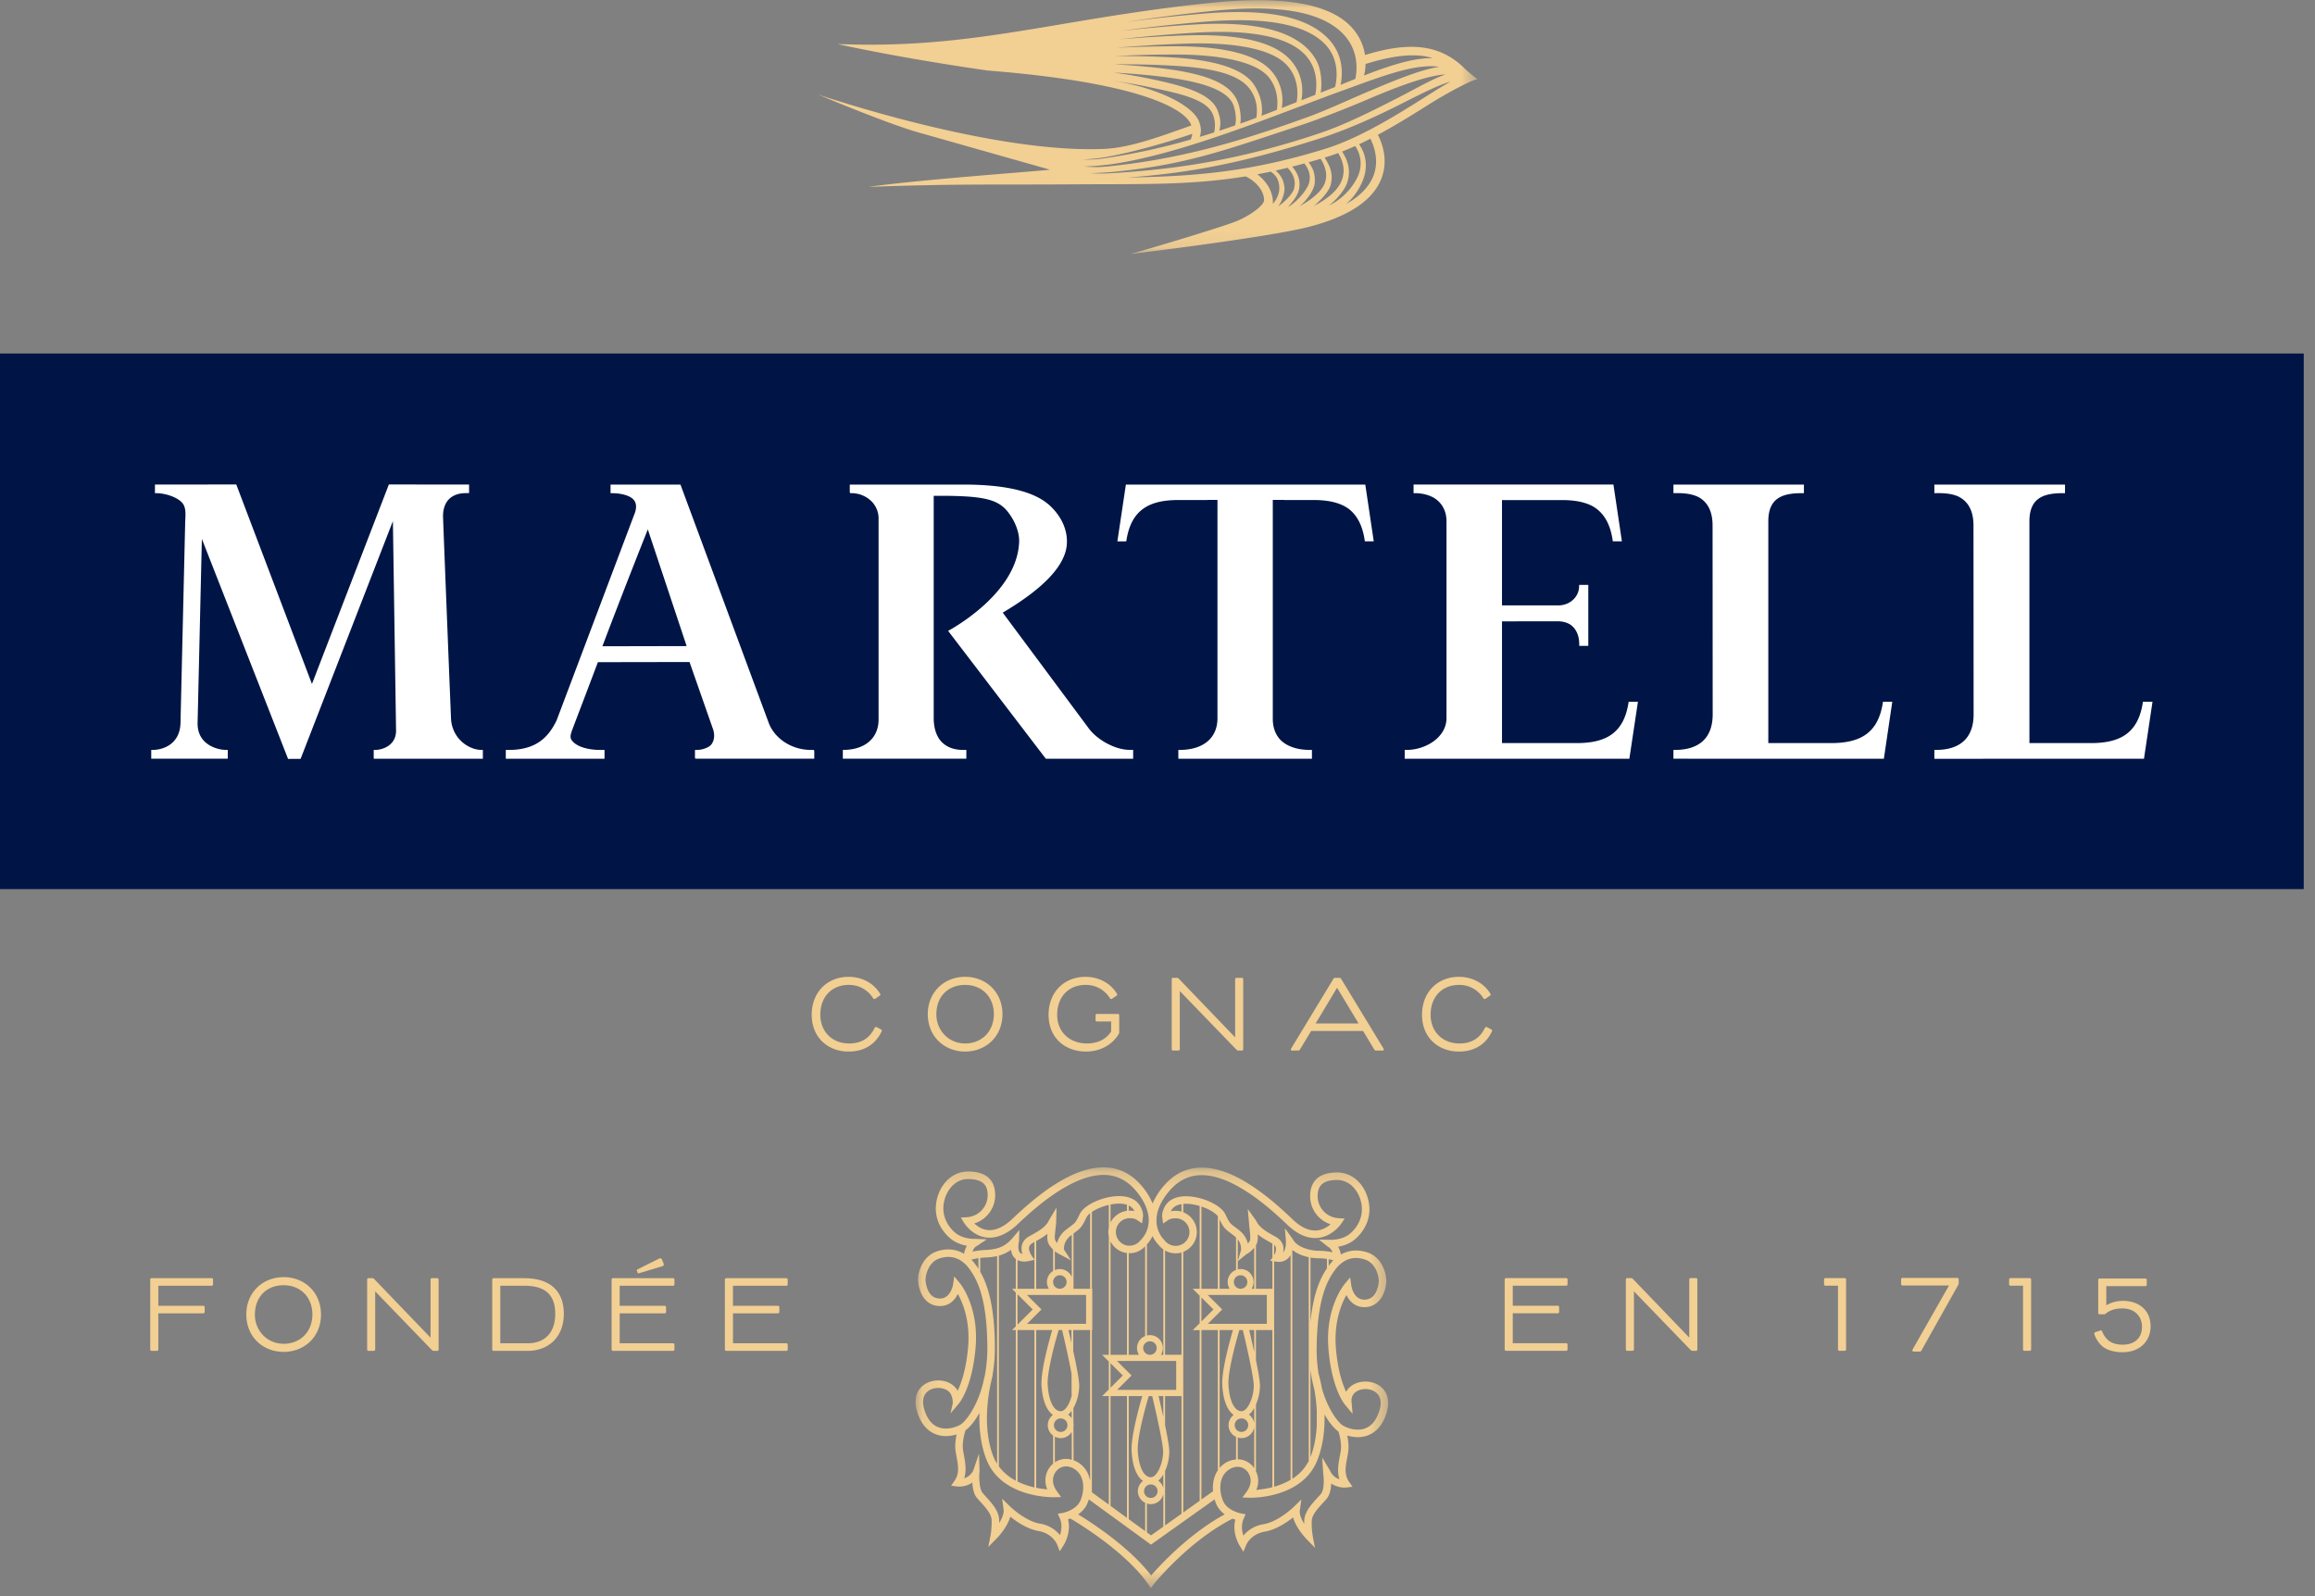 <svg width="145" height="100" xmlns="http://www.w3.org/2000/svg" xmlns:xlink="http://www.w3.org/1999/xlink">
  <rect width="100%" height="100%" fill="#808080" stroke="none"/>
  <defs>
    <path id="a" d="M.077.195h29.604v26.35H.077z"/>
    <path id="c" d="M.165.011h41.38v15.907H.165z"/>
  </defs>
  <g fill="none" fill-rule="evenodd">
    <path fill="#001545" d="M0 55.705h144.295V22.148H0z"/>
    <g fill="#FFF">
      <path d="M28.28 45.3a2.39 2.39 0 01-.028-.229c-.008-.12-.468-11.668-.501-12.646-.031-.929.45-1.487 1.321-1.527a4.93 4.93 0 01.309-.004v-.535l-5.025-.006-4.817 12.5-4.74-12.5-5.094.006v.539h.083c.553 0 1.267.234 1.595.571.298.308.233.773.216 1.254l-.294 12.609c-.058 1.317-1.114 1.652-1.75 1.652h-.082v.55h4.793v-.55h-.103c-.497 0-1.843-.297-1.785-1.745l.266-11.477 5.4 13.785.785-.005 5.78-14.893.198 13.121c.002.334-.104.609-.319.824-.289.287-.715.39-.99.39h-.09v.508h.005v.043h6.832v-.551h-.083c-.696 0-1.67-.554-1.882-1.684M37.731 40.49c1.292-3.424 2.786-7.174 2.845-7.322l2.432 7.31-5.277.012zm13.247 6.494h-.187c-1.094 0-2.085-.581-2.544-1.468-.03-.06-.057-.12-.082-.183L42.621 30.36h-4.379v.539h.078c.528 0 1.186.123 1.42.478.017.025.03.052.043.078.104.246.053.537-.076.831l-4.84 12.838c-.578 1.212-1.429 1.861-3.02 1.861h-.166v.55h6.184v-.55h-.317c-.135 0-1.32-.017-1.742-.614a.476.476 0 01-.047-.085c-.065-.205.034-.425.14-.71.094-.26.73-1.911 1.55-4.09l5.739-.01 1.441 4.119c.151.382.134.747-.054 1.02-.16.233-.613.368-.915.37h-.13v.508h.02v.042h7.452v-.508h-.024v-.042zM70.76 46.98c-.804 0-1.794-.486-2.406-1.15a2.737 2.737 0 01-.207-.26l-5.34-7.186.087-.053c2.447-1.465 3.897-2.922 3.933-4.331.02-.792-.307-1.554-.945-2.204-.008-.009-.018-.016-.026-.024l-.008-.008c-1.026-1.041-3.06-1.405-5.524-1.405h-7.098v.506h.025v.032h.123c.517.013.98.243 1.29.593.228.273.366.614.366.982v12.632c-.013 1.147-.85 1.866-2.188 1.88h-.05v.551h7.735v-.551h-.2c-.561 0-1.01-.164-1.336-.489a1.622 1.622 0 01-.123-.14c-.258-.352-.391-.828-.385-1.399V31.063h.38c2.59 0 3.501.198 4.124.842.04.044.08.09.118.137.471.583.75 1.314.729 1.909-.112 3.049-3.796 5.217-4.448 5.575l6.088 7.969h.002l.032.043 5.467-.003v-.554h-.037l-.178-.001zM85.473 30.36H70.52l-.533 3.557h.556l.006-.028c.287-1.928 1.403-2.562 3.257-2.562h1.83v-.007h.62v13.678c0 1.243-.888 1.986-2.38 1.986h-.07v.548l.039.003h8.328v-.551h-.115c-.813 0-1.445-.222-1.854-.625-.314-.332-.483-.778-.483-1.32v-13.72l.72.001v.007h1.83c.906 0 1.635.153 2.178.534.54.4.888 1.037 1.031 1.995l.007.06h.558l-.53-3.557h-.043zM102.01 43.967l-.004.028c-.288 1.928-1.404 2.561-3.255 2.561h-4.673v-7.628l3.535-.002c.278.005.53.075.742.204.345.24.563.656.561 1.242v.091h.567v-3.818H98.916l-.01.072c.007.649-.537 1.201-1.289 1.213h-3.54v-6.598h3.943c.7.019 1.29.138 1.76.397.656.386 1.072 1.056 1.231 2.127l.004.06h.572l-.53-3.557H88.539v.538h.08c.471.001.894.112 1.23.315.103.067.198.142.282.226.315.319.478.753.47 1.255v12.303c0 1.189-1.293 1.988-2.502 1.988h-.115v.551h14.071l.537-3.568H102.01zM117.936 43.995c-.287 1.928-1.403 2.561-3.256 2.561h-3.922V32.668c0-1.411.804-1.77 2.082-1.77h.148v-.538h-8.173v.535h.08c.303.002.944-.024 1.493.25.483.264.879.777.879 1.774l.007 11.836c0 1.457-.819 2.229-2.37 2.229h-.089v.551H117.996l.527-3.567h-.582l-.005.027zM134.734 43.967h-.513l-.002.028c-.29 1.928-1.404 2.561-3.258 2.561h-3.848l-.001-13.889c0-1.41.802-1.77 2.083-1.77h.147v-.538h-8.183v.536H121.249c.282.002.859-.02 1.38.198.527.247.98.76.98 1.826l.008 11.836c0 1.457-.82 2.229-2.37 2.229h-.088v.557h.004l7.979-.006h5.146l.534-3.568h-.088z"/>
    </g>
    <g transform="translate(57.268 72.943)">
      <mask id="b" fill="#fff">
        <use xlink:href="#a"/>
      </mask>
      <path d="M29.138 15.411c-.243.806-.7 1.216-1.36 1.216a1.924 1.924 0 01-.823-.2v-.002l-.081-.041a.626.626 0 00-.012-.006l-.016-.008c-.302-.19-.932-.992-1.318-2.33-.034-.2-.095-.51-.18-.82l-.004-.014-.012-.047h-.004a9.405 9.405 0 01-.127-1.697c.042-3.012.652-4.19 1.178-4.88.098-.128.197-.234.302-.324l.08-.064c.27-.213.573-.322.898-.322.192 0 .392.037.598.108.651.228.865 1.042.83 1.406-.015.184-.13 1.096-.896 1.096l-.02-.001c-.619-.013-.773-.725-.797-.868l-.058-.402-.016-.12-.078.093-.262.31c-.05.06-1.22 1.481-1.024 4.02.195 2.565 1.03 3.539 1.038 3.548l.37.445.11.133-.015-.172-.052-.58a.661.661 0 01.161-.529c.157-.172.424-.275.715-.275.328 0 .624.133.79.357.175.236.204.571.085.97zm-2.433 2.583a9.626 9.626 0 01-.042.232l-.01.05c-.089.48-.182.975-.023 1.46a.937.937 0 01-.575-.511l-.394-.665-.115-.193.015.224.05.767c.04.27.09 1.02-.146 1.297-.066.077-.14.158-.219.243l-.008.009c-.357.39-.802.877-.815 1.433a5.8 5.8 0 00-.001.19c-.207-.336-.303-.633-.274-.849l.074-.524.021-.156-.112.11-.38.37c-.04.037-.973.92-1.879 1.072a2.048 2.048 0 00-1.262.71c-.092-.288-.147-.68.021-1.062l.093-.213.027-.063-.068-.012-.229-.039c-.147-.031-.88-.212-1.12-.796-.254-.617-.265-1.477.317-1.906.19-.142.395-.216.593-.216a.795.795 0 01.695.409c.26.454.075.877-.125 1.153l-.204.278-.06.083.102.003.347.011h.057c.232 0 1.058-.023 1.935-.33 1.13-.396 1.894-1.089 2.268-2.06.315-.815.46-1.766.434-2.83.321.569.651.922.873 1.073.086.284.213.806.14 1.248zm-11.869 7.77c-1.347-1.75-3.59-3.227-4.575-3.827.273-.189.469-.424.584-.701.032-.074.061-.153.087-.238l3.859 2.81.03.023.033-.022 3.953-2.813c.027.094.058.182.093.264.109.262.29.489.54.674-2.384 1.303-4.244 3.408-4.604 3.83zm-5.546-3.92l-.004.001-.01.003-.22.034-.067.011.027.064.093.214c.165.382.108.774.015 1.062a2.028 2.028 0 00-1.26-.718c-.926-.16-1.862-1.072-1.871-1.081l-.38-.37-.112-.11.021.155.071.524c.028.214-.07.51-.278.846v-.19c-.01-.559-.457-1.051-.816-1.446a9.916 9.916 0 01-.216-.245c-.224-.265-.238-1.075-.195-1.362l-.027-.812-.01-.295-.095.28-.26.765a.937.937 0 01-.574.5c.162-.486.071-.98-.017-1.46a8.31 8.31 0 00-.023-.13l-.025-.153c-.074-.443.061-.975.152-1.265.28-.199.596-.595.871-1.086-.033 1.082.107 2.046.418 2.869.375.988 1.152 1.69 2.31 2.089.872.3 1.68.323 1.906.323h.03l.35-.008.102-.003-.06-.083-.203-.28c-.2-.277-.381-.702-.117-1.153a.808.808 0 01.69-.405c.202 0 .403.073.597.217.578.435.565 1.294.308 1.908-.244.582-.976.76-1.12.79zm-6.404-5.528h-.001l-.068.037a1.9 1.9 0 01-.835.205c-.669 0-1.126-.411-1.364-1.223-.117-.4-.086-.734.09-.969.166-.22.46-.352.788-.352.294 0 .56.104.717.278.121.135.216.472.194.694l-.09.409-.046.213.14-.167.374-.444c.035-.04.85-1.017 1.055-3.541.21-2.548-.953-3.965-1.003-4.025l-.259-.311-.077-.093-.017.12-.06.4c-.007.034-.147.853-.8.864h-.02C.867 8.41.732 7.57.708 7.313c-.031-.365.189-1.178.84-1.403.2-.07.396-.104.582-.104.344 0 .662.118.944.35l.038.03c.114.1.216.21.31.335.523.693 1.126 1.873 1.152 4.886a9.241 9.241 0 01-.17 1.886c-.025.09-.064.25-.108.468-.398 1.522-1.113 2.373-1.396 2.547l-.015.008zm1.13-10.431v.665a4.892 4.892 0 00-.217-.313 2.876 2.876 0 00-.221-.257c.095-.03.24-.066.439-.095zm.88 7.34c.105-.587.156-1.2.15-1.823-.021-2.548-.454-3.862-.918-4.669V5.87a5.39 5.39 0 01.405-.032c.24-.012.455-.04.652-.084v13.014a2.735 2.735 0 01-.245-.487c-.614-1.613-.37-3.497-.169-4.477a8.28 8.28 0 00.09-.395l.031-.122.017-.058-.014-.004zm1.459-5.188v2.12l-.233.231h.233v9.434a3.082 3.082 0 01-1.059-.891V5.724c.287-.079.535-.197.76-.364.027.208.1.377.219.502.024.026.052.047.08.068V7.8h-.237l.237.237zM9.972 7.8V4.337l.04-.03.036-.027c.385-.29.446-.35.747-.971a.772.772 0 01.217-.241V7.8h-1.04zm-.856-.846a.423.423 0 11-.001.846.423.423 0 01.001-.846zm.587-1.108l-.327-.5c-.006-.062-.04-.513.417-.87l.07-.055v2.64a.811.811 0 00-1.06-.432V5.447c.122.1.217.15.245.163l.585.313.185.1-.115-.177zM8.48 5.099c.073.1.145.18.213.248v1.341A.802.802 0 008.428 7.8h-.794V4.81c.266-.148.506-.293.705-.452-.023.273-.013.53.141.742zm-2.015 4.947V8.147l.95.95-.95.95zm1.059.342v9.856a4.847 4.847 0 01-1.06-.366v-9.49h1.06zm-.33-5.203c.027-.106.1-.19.231-.26l.099-.055v1.107l-.04-.057-.155-.226c-.003-.005-.188-.275-.135-.509zm-.322.91c.096 0 .2-.012.311-.035l.268-.057.073-.015V7.8h-1.06V6a.87.87 0 00.408.095zM9.84 10H7.634v-.002h-.11V10H7.06l.904-.903-.909-.908h3.703v1.81h-.92zm-.67 5.924a.423.423 0 11-.001.846.423.423 0 01.001-.846zm.685-.475l.002.47a.82.82 0 00-.223-.236 1.026 1.026 0 00.221-.234zm-.2-5.06h.186l.002.807a75.437 75.437 0 00-.187-.808zm-1.3 3.443c-.053-.896.542-2.958.686-3.444h.215c.098.409.43 1.816.593 2.75l.004 1.378c-.087.333-.23.64-.398.81-.094.097-.19.146-.284.146-.436 0-.756-.645-.815-1.64zm-.025 6.537a6.216 6.216 0 01-.696-.102v-9.879h1.002c-.19.65-.722 2.556-.668 3.467.055.92.312 1.568.713 1.849a.808.808 0 00-.321.642c0 .269.132.505.333.653v1.759a1.383 1.383 0 00-.363 1.611zm1.174-1.91a1.245 1.245 0 00-.7.216v-1.609a.796.796 0 001.055-.297l.005 1.744a1.353 1.353 0 00-.36-.055zm.464-2.24l-.003-.94c.246-.43.372-1.012.363-1.438-.008-.384-.192-1.315-.373-2.143l-.004-1.31h1.06v9.445c-.078-.441-.29-.813-.624-1.064a1.627 1.627 0 00-.412-.224l-.006-2.079c.005-.039.012-.079.012-.12a.824.824 0 00-.013-.127zm2.213-11.7v7.418h-.42l.42.42v1.753l-.416.415h.416v6.799l-1.058-.771V10.388h.024V7.8h-.024V2.987c.266-.18.653-.347 1.058-.441V3.96a1.344 1.344 0 000 .559zm1.249-1.61v-.324c.144.07.27.174.346.337l.005.01a1.774 1.774 0 00-.295-.025c-.019 0-.037.002-.056.003zM2.513 4.25c-.645-.591-.853-1.386-.57-2.183.25-.705.798-1.143 1.427-1.143.493.002.838.118 1.03.346.175.21.195.485.194.672a1.382 1.382 0 01-1.289 1.374l-.302.019-.09.005.047.077.159.258c.129.194.593.808 1.382.91.072.009.145.013.218.013.578 0 1.175-.29 1.777-.863C8.63 1.698 10.433.666 11.853.666c.05 0 .1.002.149.004.724.039 1.352.367 1.867.976 1.152 1.357.913 2.496.305 3.11l-.015.014a.854.854 0 01-.508.314l-.01.002-.01.002a.847.847 0 01-.756-.238.864.864 0 01.61-1.471c.205 0 .35.036.47.117l.24.16.07.048.013-.085.041-.287c.01-.069.04-.273-.115-.608-.218-.47-.686-.723-1.352-.73h-.02c-.988 0-2.18.538-2.46 1.108-.265.543-.271.548-.606.8l-.024.018-.24.182a1.511 1.511 0 00-.554.829 1.39 1.39 0 01-.088-.11c-.092-.126-.06-.39-.021-.725.015-.126.034-.294.047-.478l.017-.697.005-.204-.105.175-.363.606c-.192.42-.596.662-1.239 1.012-.25.136-.407.328-.464.57a.994.994 0 00.036.535.27.27 0 01-.157-.076c-.145-.154-.103-.538-.06-.7l.003-.007v-.006l.015-.551.005-.153-.1.116-.326.384c-.376.43-.781.705-1.642.743-.402.02-.687.067-.873.11.104-.276.259-.343.26-.343l.012-.002.002-.004.493-.33.137-.093-.165-.007-.563-.023h-.011l-.053.001c-.18 0-.805-.03-1.237-.426zm12.814.832c.076.098.17.179.27.25v6.605h-.15a.804.804 0 00.122-.423.812.812 0 00-.81-.81c-.066 0-.13.01-.19.024V5.021c.139-.153.26-.33.352-.522.105.217.244.417.406.582zm.38 6.855V5.404c.125.072.26.125.405.152l.063.012v-.001a1.266 1.266 0 00.56-.041v6.41h-1.028zm0 7.284c.18-.4.271-.878.264-1.243-.007-.305-.125-.959-.264-1.63v-1.822h1.028v7.368l-1.028.732V19.22zm-.948-8.13a.423.423 0 11-.002.847.423.423 0 01.002-.846zm-1.032-5.54c.283-.053.537-.2.73-.411v5.623a.805.805 0 00-.387 1.175h-.64V5.57c.016 0 .032.003.049.003.061 0 .123-.004.184-.013v.001l.064-.01zM12.291 14v-1.533l.767.766-.767.767zm1.028.525v7.629l-1.028-.75v-6.88h1.028zM12.291 3.65V2.523c.18-.036.362-.058.536-.058h.02c.148.002.316.022.472.074v.38c-.452.056-.833.34-1.028.73zm.248 1.53c.213.214.486.346.78.382v6.375h-1.028V4.834c.063.126.145.243.248.346zm.164 8.956l.904-.903-.908-.907 3.703-.001v1.811h-3.699zm2.595.389h.298v1.305a74.307 74.307 0 00-.298-1.305zm-.021 5.295c.033-.027.067-.053.098-.086a1.56 1.56 0 00.221-.3v.852a.81.81 0 00-.32-.466zm-.709 1.433a.794.794 0 00.245.042.81.81 0 00.783-.615v2.024l-.77.548-.258-.188v-1.811zm-.178-.77a.423.423 0 11.846 0 .423.423 0 01-.846 0zm.293-5.958h.216c.13.541.671 2.84.684 3.46.01.53-.207 1.194-.485 1.477-.095.097-.19.146-.285.146-.436 0-.755-.644-.815-1.64-.053-.896.541-2.958.685-3.443zm-1.072 3.466c.055.921.312 1.57.713 1.85a.809.809 0 00-.322.642c0 .32.187.594.456.726v1.774l-1.028-.749v-7.71h.848c-.19.65-.721 2.557-.667 3.467zm3.124-15.493v.47a1.315 1.315 0 00-.369-.053c-.107 0-.204.008-.294.023l.006-.012c.128-.272.394-.386.657-.428zm1.138 5.736V9.96l-.43.43h.43v10.694l-1.028.732V5.488c.497-.194.849-.674.85-1.236 0-.567-.353-1.05-.85-1.245v-.522c.056-.005.11-.008.163-.009h.015c.276 0 .571.054.85.138v5.187h-.433l.433.433zm2.278-1.613a.802.802 0 00-.401 1.18h-.628V3.465c.246.501.319.569.675.839.072.053.155.116.254.196.036.029.069.059.1.088v2.032zm.286.333a.423.423 0 11-.001.846.423.423 0 01.001-.846zm-.176-.89V4.711a.938.938 0 01.202.674l-.157.526-.045.151zm.13-.095l.407-.332c.046-.022.259-.131.491-.412V7.8h-.163a.806.806 0 00-.865-1.214v-.51l.13-.107zM17.984 7.8V2.649c.466.156.87.394 1.028.61V7.8h-1.028zm0 2.048V8.345l.753.752-.753.752zm.727 10.638l-.727.518V10.388h1.028v8.785c-.238.352-.347.806-.3 1.314zM18.382 10l.904-.903-.908-.908h3.703v1.81h-3.699zm2.595.388h.312v1.37a72.543 72.543 0 00-.312-1.37zm-.021 5.295c.033-.026.066-.053.098-.085.089-.091.166-.203.235-.325v.946a.812.812 0 00-.333-.536zm-.695 2.803v-1.365a.81.81 0 00.23.037.81.81 0 00.798-.684v2.566a1.27 1.27 0 00-.784-.529 1.303 1.303 0 00-.244-.025zm-.192-2.14a.423.423 0 11.846.001.423.423 0 01-.846 0zm.293-5.958h.216c.13.542.67 2.841.683 3.46.011.531-.206 1.194-.484 1.478-.095.097-.191.146-.285.146-.436 0-.756-.645-.815-1.64-.053-.896.54-2.958.685-3.444zm-1.072 3.467c.054.91.305 1.551.697 1.838v.023a.807.807 0 00.164 1.364v1.414a1.492 1.492 0 00-1.029.536v-8.642h.835c-.19.65-.722 2.556-.667 3.467zm2.11 5.378v-4.18c.17-.393.257-.857.25-1.212-.007-.296-.118-.916-.25-1.564v-1.889h1.028v9.843c-.387.1-.744.149-1.009.17a1.383 1.383 0 00-.02-1.168zm.975-13.174l.053.008V7.8h-1.029V5.075c.118-.198.127-.434.11-.683.246.201.559.38.908.571l.011.007v.88l-.089.124-.051.072.087.013zm.163-.37v-.638a.344.344 0 01.108.175c.041.177-.059.379-.108.464zm.13.414c.056.008.11.012.162.012a.811.811 0 00.737-.43V19.77c-.335.197-.69.336-1.029.432V6.084l.13.02zm2.037-.28v12.765a2.848 2.848 0 01-1.028 1.116V5.414l.011-.035c.271.21.628.363 1.017.445zm.354 8.29c.06.346.124.814.15 1.344v.888c-.032.654-.141 1.345-.389 1.99l-.005.01v-5.448c.055.418.135.824.244 1.215zm-.244-4.242V5.845c.163.028.331.045.5.046.213.003.386.019.529.04v.589c-.419.616-.85 1.561-1.029 3.351zm1.429-3.847a2.78 2.78 0 00-.24.271l-.05.069v-.415c.128.024.224.052.29.075zM15.99 1.652c.519-.605 1.148-.93 1.873-.967.045-.002.091-.003.137-.003 1.417 0 3.217 1.041 5.351 3.096.58.56 1.17.845 1.754.845.06 0 .12-.003.178-.009.838-.086 1.345-.737 1.439-.866l.181-.266.053-.078-.094-.006-.317-.022a1.384 1.384 0 01-1.283-1.38c.003-.472.144-1.012 1.218-1.012.64.002 1.186.443 1.434 1.15.279.797.067 1.59-.582 2.18-.43.389-1.049.419-1.229.419a1.01 1.01 0 01-.066-.002l-.537-.008-.16-.002.126.098.457.36.007.005.007.003c.002 0 .152.064.258.33a3.805 3.805 0 00-.876-.096c-.706-.01-1.407-.318-1.596-.702l-.398-.554-.112-.156.014.192.05.636c.007.126-.01.512-.178.7a.931.931 0 00.006-.416c-.057-.241-.213-.433-.463-.571-.64-.353-1.042-.597-1.229-1.012l-.002-.005-.003-.004-.407-.564-.115-.16.018.197.059.65c.01.145.024.296.045.475l.001.017c.037.34.063.587-.026.708a1.592 1.592 0 01-.09.11 1.512 1.512 0 00-.55-.831c-.104-.082-.19-.147-.263-.202-.333-.254-.339-.258-.602-.804-.275-.574-1.468-1.118-2.454-1.12h-.018c-.667.003-1.136.253-1.355.723-.108.229-.148.434-.12.61l.039.289.011.086.072-.049.243-.163c.12-.08.263-.115.464-.115a.863.863 0 11-.16 1.709l-.014-.003a.872.872 0 01-.501-.313l-.013-.016c-.608-.62-.841-1.76.318-3.111zm12.272 11.962h-.01c-.422 0-.805.156-1.052.427-.061.067-.112.14-.154.216-.245-.525-.537-1.414-.643-2.781-.121-1.59.34-2.713.663-3.287.153.317.474.751 1.091.762l.026.002c.913 0 1.31-.82 1.374-1.523.053-.584-.274-1.59-1.146-1.895a2.236 2.236 0 00-.74-.132c-.337 0-.656.085-.95.251a1.607 1.607 0 00-.175-.488c.322-.054.748-.186 1.1-.504.796-.719 1.055-1.697.712-2.683-.315-.903-1.031-1.464-1.869-1.466-1.4 0-1.695.806-1.697 1.482a1.85 1.85 0 001.278 1.764c-.192.168-.478.35-.837.385a1.3 1.3 0 01-.13.007c-.455 0-.934-.24-1.424-.712C21.425 1.267 19.568.21 18.003.21c-.055 0-.109.001-.163.004-.858.041-1.6.421-2.208 1.13a4.24 4.24 0 00-.705 1.111 4.195 4.195 0 00-.698-1.114C13.624.629 12.884.245 12.028.2a3.353 3.353 0 00-.182-.005c-1.562 0-3.418 1.046-5.674 3.197-.512.488-1 .735-1.455.735-.052 0-.104-.003-.154-.01-.365-.046-.643-.255-.804-.41a1.852 1.852 0 001.306-1.765c.001-.678-.29-1.487-1.691-1.49-.84 0-1.556.558-1.874 1.457-.351.983-.097 1.962.696 2.687.352.32.777.454 1.098.509a1.6 1.6 0 00-.18.504 1.904 1.904 0 00-.988-.273c-.238 0-.484.043-.73.128C.522 5.764.19 6.768.24 7.352c.062.705.456 1.529 1.363 1.53h.027c.62-.01.943-.442 1.096-.757.32.575.776 1.7.646 3.292-.113 1.365-.41 2.252-.657 2.776a1.052 1.052 0 00-.153-.216c-.247-.274-.634-.432-1.06-.434-.482 0-.916.201-1.171.539-.187.251-.367.695-.164 1.387.398 1.355 1.304 1.56 1.808 1.561.224 0 .454-.036.677-.105-.067.3-.122.704-.061 1.08.008.053.017.106.027.158l.024.135c.106.576.197 1.072-.115 1.52l-.171.249-.051.073.089.011.3.037c.039.004.081.007.126.007.14 0 .485-.026.818-.254.012.32.074.712.285.962.069.08.146.167.228.256.321.355.686.758.693 1.138.008.455-.037.782-.058.902v.004l-.001.012-.116.586-.034.177.126-.129.423-.434c.007-.006.639-.651.83-1.336.446.358 1.096.784 1.77.9.805.14 1.106.72 1.158.835l.13.333.04.099.056-.09.192-.302c.02-.032.485-.772.269-1.612.047-.015.094-.032.142-.05.828.492 3.51 2.174 4.864 4.093l.141.2.043.06.044-.059.15-.194c.02-.026 2.172-2.688 4.92-4.087.06.024.12.047.175.064-.201.772.18 1.475.26 1.61l.191.308.057.09.039-.098.135-.333c.03-.07.327-.688 1.16-.828.709-.121 1.394-.59 1.776-.892.164.598.662 1.167.816 1.333l.43.443.124.13-.033-.178-.114-.597a4.82 4.82 0 01-.055-.907c.008-.376.369-.772.687-1.121l.012-.013.046-.05c.065-.071.128-.14.184-.206.174-.204.271-.527.29-.96a1.488 1.488 0 00.945.252l.299-.036.088-.01-.05-.074-.17-.248c-.31-.453-.217-.948-.107-1.522l.021-.122a7.5 7.5 0 00.03-.17c.063-.372.01-.775-.054-1.075.223.068.443.103.657.103.508 0 1.411-.202 1.816-1.55.208-.691.03-1.136-.157-1.388-.253-.342-.69-.546-1.168-.546z" fill="#F2CF93" mask="url(#b)"/>
    </g>
    <path d="M55.186 64.496l-.272-.142a.091.091 0 00-.132.043c-.308.65-.844.978-1.594.978-1.064 0-1.807-.74-1.807-1.802 0-1.116.716-1.867 1.782-1.867.641 0 1.185.3 1.53.844a.088.088 0 00.074.041c.016 0 .031-.004.045-.012l.284-.194a.092.092 0 00.044-.056.088.088 0 00-.015-.069c-.399-.664-1.135-1.06-1.969-1.06-.656 0-1.248.235-1.666.664-.418.428-.648 1.032-.648 1.703 0 .698.236 1.289.681 1.709.415.39.993.606 1.627.606.963 0 1.68-.436 2.073-1.262.024-.048.009-.098-.037-.124M60.45 65.375c-.486 0-.938-.185-1.273-.521a1.842 1.842 0 01-.527-1.313c0-1.097.724-1.834 1.8-1.834 1.061 0 1.801.754 1.801 1.834 0 .513-.178.98-.502 1.313-.327.336-.788.521-1.298.521m0-4.176c-.638 0-1.226.23-1.655.644-.441.428-.685 1.03-.685 1.698 0 .667.244 1.27.685 1.697.43.415 1.017.644 1.655.644.638 0 1.225-.229 1.654-.644.442-.427.685-1.03.685-1.697s-.243-1.27-.685-1.698c-.429-.415-1.016-.644-1.654-.644M70.028 63.524h-1.32a.09.09 0 00-.088.088v.298c0 .043.029.088.082.088h.895v.62c-.288.481-.84.757-1.516.757-.53 0-1.006-.176-1.34-.495-.344-.328-.525-.78-.525-1.307 0-1.116.716-1.867 1.781-1.867.642 0 1.185.3 1.53.844.027.04.079.053.12.029l.283-.194a.093.093 0 00.044-.056.09.09 0 00-.014-.069c-.4-.664-1.136-1.06-1.97-1.06-.656 0-1.248.235-1.666.664-.417.428-.647 1.032-.647 1.703 0 .7.236 1.292.684 1.709.42.39 1.012.606 1.668.606.876 0 1.644-.418 2.054-1.119.02-.035.02-.056.02-.09v-1.061c0-.044-.023-.088-.075-.088M77.794 61.264h-.356c-.046 0-.075.046-.075.089v3.637l-3.534-3.677c-.041-.042-.065-.049-.117-.049h-.246c-.044 0-.075.037-.075.089v4.376c0 .05.036.089.082.089h.336a.086.086 0 00.088-.09v-3.636l3.553 3.677c.042.042.065.049.117.049h.227c.044 0 .075-.037.075-.09v-4.375c0-.044-.023-.089-.075-.089M85.093 64.12h-2.686l1.34-2.235 1.346 2.234zm-1.098-2.805c-.022-.037-.045-.05-.086-.05h-.298c-.041 0-.065.013-.087.05l-2.652 4.375a.114.114 0 00-.021.065c0 .046.032.062.062.062h.382c.096 0 .112-.029.15-.1l.678-1.123h3.254l.676 1.12.002.004c.038.07.054.1.15.1h.408c.03 0 .062-.017.062-.063a.116.116 0 00-.02-.064l-2.66-4.376zM93.411 64.496l-.271-.142a.094.094 0 00-.047-.013.092.092 0 00-.084.056c-.31.65-.846.978-1.595.978-1.064 0-1.807-.74-1.807-1.802 0-1.116.716-1.867 1.781-1.867.642 0 1.186.3 1.53.844a.088.088 0 00.075.041c.015 0 .03-.004.044-.012l.284-.194a.093.093 0 00.044-.056.089.089 0 00-.014-.069c-.4-.664-1.136-1.06-1.97-1.06-.656 0-1.247.235-1.666.664-.417.428-.647 1.032-.647 1.703 0 .698.235 1.289.681 1.709.415.39.992.606 1.626.606.963 0 1.68-.436 2.073-1.262.025-.048.01-.098-.037-.124M13.262 80.08H9.497c-.043 0-.088.029-.088.082v4.39c0 .053.045.081.088.081h.33c.043 0 .088-.028.088-.082v-2.268h2.823c.053 0 .082-.045.082-.088v-.298c0-.044-.024-.088-.076-.088H9.915v-1.254h3.347c.053 0 .082-.046.082-.089v-.298c0-.042-.029-.088-.082-.088M17.767 84.19c-.487 0-.94-.184-1.274-.52a1.842 1.842 0 01-.527-1.313c0-1.097.724-1.835 1.8-1.835 1.061 0 1.801.755 1.801 1.835 0 .513-.178.98-.502 1.313-.327.336-.788.52-1.298.52m0-4.175c-.638 0-1.226.229-1.655.644-.442.428-.685 1.03-.685 1.698 0 .667.243 1.27.685 1.697.429.415 1.017.644 1.655.644.638 0 1.225-.229 1.654-.644.442-.427.685-1.03.685-1.697 0-.668-.243-1.27-.685-1.698-.429-.415-1.016-.644-1.654-.644M27.398 80.08h-.356c-.047 0-.075.046-.075.088v3.638l-3.534-3.677c-.041-.042-.064-.049-.117-.049h-.246c-.044 0-.075.036-.075.088v4.377c0 .05.036.088.082.088h.336a.086.086 0 00.088-.088v-3.638l3.553 3.678c.042.041.065.048.117.048h.227c.044 0 .075-.036.075-.088v-4.377c0-.044-.023-.088-.075-.088M33.066 84.159h-1.73v-3.604h1.516c.64 0 1.105.134 1.424.41.336.291.5.731.5 1.346 0 .615-.17 1.09-.503 1.412-.295.285-.713.436-1.207.436m-.22-4.079h-1.928c-.043 0-.088.029-.088.082v4.39c0 .053.045.081.088.081h2.148c.62 0 1.183-.21 1.582-.59.436-.416.667-1.014.667-1.732 0-1.439-.877-2.23-2.47-2.23M42.162 80.08h-3.765c-.043 0-.089.029-.089.082v4.39c0 .053.046.081.089.081h3.765c.053 0 .082-.045.082-.088v-.298c0-.043-.03-.088-.082-.088h-3.347v-1.876h2.823c.053 0 .082-.045.082-.088v-.298c0-.044-.024-.088-.076-.088h-2.83v-1.254h3.348c.053 0 .082-.046.082-.089v-.298c0-.042-.03-.088-.082-.088M39.9 79.635l.033.09c.012.031.02.053.055.053.01 0 .019-.003.03-.006.007-.002.014-.005.025-.007l1.442-.434c.056-.014.092-.056.092-.108a.192.192 0 00-.013-.062l-.091-.227c-.03-.065-.066-.097-.113-.097-.02 0-.049 0-.083.02l-1.352.674c-.027.013-.038.03-.038.055 0 .01.004.021.008.034l.005.015M49.256 80.08h-3.765c-.042 0-.088.029-.088.082v4.39c0 .053.046.081.088.081h3.765c.054 0 .082-.045.082-.088v-.298c0-.043-.028-.088-.082-.088H45.91v-1.876h2.822c.054 0 .082-.045.082-.088v-.298c0-.044-.023-.088-.075-.088h-2.83v-1.254h3.347c.054 0 .082-.046.082-.089v-.298c0-.042-.028-.088-.082-.088M98.099 80.076h-3.765c-.043 0-.088.028-.088.082v4.389c0 .053.045.082.088.082h3.765c.053 0 .082-.046.082-.089v-.297c0-.043-.029-.089-.082-.089h-3.347V82.28h2.823c.053 0 .082-.046.082-.089v-.298c0-.044-.024-.088-.076-.088h-2.829V80.55H98.1c.053 0 .082-.045.082-.088v-.298c0-.043-.029-.088-.082-.088M106.238 80.076h-.356c-.046 0-.075.046-.075.088v3.638l-3.534-3.678c-.041-.042-.065-.048-.117-.048h-.246c-.044 0-.075.036-.075.088v4.376c0 .05.036.089.082.089h.336a.086.086 0 00.088-.089v-3.637l3.553 3.677c.042.042.065.049.117.049h.227c.044 0 .075-.037.075-.089v-4.376c0-.044-.023-.088-.075-.088M115.541 80.076h-1.21c-.052 0-.081.045-.081.088v.298c0 .043.029.088.082.088h.791v3.997c0 .053.045.082.089.082h.33c.042 0 .088-.029.088-.082v-4.39c0-.053-.046-.081-.089-.081M122.6 80.062h-3.441c-.054 0-.082.046-.082.089v.297c0 .043.028.089.082.089h2.918l-2.274 3.998c-.021.034-.021.05-.021.063 0 .053.039.082.075.082h.402c.042 0 .072-.038.08-.05l2.31-4.118a.232.232 0 00.033-.141v-.22c0-.043-.029-.089-.082-.089M127.132 80.076h-1.21c-.053 0-.082.045-.082.088v.298c0 .043.029.088.082.088h.791v3.997c0 .053.046.082.089.082h.33c.043 0 .088-.029.088-.082v-4.39c0-.053-.045-.081-.088-.081M134.194 81.904c-.304-.26-.736-.403-1.216-.403-.528 0-.88.172-1.05.282v-1.206h2.453c.054 0 .082-.045.082-.088v-.298c0-.043-.028-.089-.082-.089h-2.872c-.043 0-.088.03-.088.082v2.079c0 .053.045.081.088.081h.291c.043 0 .056-.01.086-.038l.018-.015c.263-.21.607-.316 1.022-.316.855 0 1.238.574 1.238 1.142 0 .707-.453 1.129-1.212 1.129-.653 0-1.05-.26-1.29-.841-.01-.025-.026-.053-.066-.053a.126.126 0 00-.038.007l-.317.104c-.032.008-.066.032-.066.075 0 .107.177.511.47.779.284.256.758.404 1.3.404.522 0 .967-.161 1.286-.466.304-.29.472-.7.472-1.15 0-.501-.176-.916-.51-1.201" fill="#F2CF93"/>
    <g transform="translate(51.007)">
      <mask id="d" fill="#fff">
        <use xlink:href="#c"/>
      </mask>
      <path d="M31.97 9.333c-4.79 1.478-8.27 1.718-12.397 1.791 4.172-.291 7.572-1.014 12.083-2.448 1.733-.55 3.606-1.41 5.109-2.172 1.177-.597 2.308-1.17 3.083-1.395-.414.231-.937.558-1.607.98-1.713 1.082-4.061 2.562-6.27 3.244m3.032 1.717c-.276.678-.852 1.261-1.723 1.746.512-.407.906-1.036 1.098-1.556.393-1.066-.008-1.847-.258-2.203.237-.11.472-.226.706-.346.198.386.587 1.35.177 2.359m-1.626.383c.28-.859-.052-1.513-.32-1.938.274-.107.548-.223.82-.346.241.35.58 1.133.088 2.055-.324.609-.857 1.232-1.737 1.684.478-.381.99-.964 1.15-1.455m-1.04.157c.206-.761-.113-1.296-.378-1.717l.173-.052c.224-.07.45-.148.675-.232.223.358.56 1.086.144 1.892-.277.537-.876 1.015-1.653 1.42.387-.337.925-.884 1.04-1.31m-1.95 1.33c.448-.353.936-1.041.955-1.476.028-.65-.136-.92-.385-1.279.245-.068.495-.141.75-.217.23.355.54 1.02.192 1.677-.243.458-.84.936-1.512 1.295m-.715.046c.213-.257.62-.689.694-1.16.098-.613-.163-1.047-.44-1.366.249-.063.503-.13.76-.2.215.252.461.725.28 1.277-.131.405-.744 1.136-1.294 1.449m-.625-.036c.225-.254.419-.875.4-1.136-.041-.55-.268-.853-.552-1.109.244-.054.491-.112.742-.173.231.232.582.706.398 1.33-.094.318-.592.824-.988 1.088m-1.303-2.01c.274-.051.553-.106.836-.166.26.174.541.441.541 1.065 0 .339-.204.74-.406.948.002-.029.005-.057.005-.085-.005-.885-.618-1.489-.976-1.762m-10.454-.07c.523-.015 1.01-.042 1.458-.085 4.54-.44 6.944-1.347 11.738-2.926 1.176-.388 3.089-1.149 4.171-1.614 1.863-.799 3.781-1.516 4.885-1.56-.797.254-1.92.921-3.129 1.534-1.486.754-3.144 1.605-4.83 2.169-4.638 1.552-8.629 2.242-13.15 2.49-.424.023-.773.012-1.143-.008m1.246-.553c4.496-.625 10.464-3.142 14.233-4.508 2.67-.968 4.812-1.833 6.373-1.601-1.174.16-3.061.95-4.816 1.704-1.075.461-2.329 1.045-3.477 1.46-4.354 1.573-8.12 2.653-12.602 3.087-.495.047-.911.026-1.384-.009a15.96 15.96 0 001.673-.133m-.213-.47c1.634-.294 3.742-.893 5.347-1.445a1.24 1.24 0 01-.103.361 40.42 40.42 0 01-5.533 1.19c-.44.06-.82.07-1.224.059.533-.027 1.041-.08 1.513-.164m.408-4.762c.804.114 1.553.242 2.274.397 1.712.367 3.517.71 3.937 1.67.221.503.137.99.095 1.164a50.38 50.38 0 01-.899.277c.088-.251.115-.544-.042-.953-.414-1.074-2.757-2.154-5.365-2.555m6.53 1.868c-.41-1.102-2.202-1.564-4.116-1.974a33.137 33.137 0 00-2.386-.414c.95.054 1.882.126 2.831.237 1.991.232 4.312.676 4.679 1.867.18.587.135.995.082 1.207-.327.114-.655.225-.983.332.058-.315.137-.603-.106-1.255M22.169 4.1c2.28.117 4.327.4 5.122 1.497.548.756.43 1.586.39 1.782a24.29 24.29 0 01-.784.289c-.074.026-.148.05-.222.077.035-.126.046-.411-.004-.757-.169-1.159-.828-2.232-4.99-2.717a47.745 47.745 0 00-2.94-.243c1.113-.005 2.237.01 3.428.072m.572-.684c2.575.012 4.968.416 5.767 1.481.594.79.51 1.687.46 1.987l-.957.37c.054-.326.09-1.082-.464-1.932-.736-1.133-2.832-1.608-5.323-1.736a60.367 60.367 0 00-3.402-.073 71.995 71.995 0 013.92-.097m.57-.685c2.872-.088 5.401.282 6.362 1.436.739.89.588 1.948.53 2.234l-.927.363a2.78 2.78 0 00-.529-2.167c-.905-1.216-3.188-1.683-5.976-1.696a71.581 71.581 0 00-3.865.093 81.319 81.319 0 014.404-.263m.568-.685c3.22-.19 5.758.168 6.896 1.428.843.934.675 2.115.6 2.466l-.867.342c.087-.463.166-1.495-.609-2.433-1.074-1.301-3.49-1.727-6.577-1.633-1.525.047-2.924.14-4.257.25a90.786 90.786 0 014.814-.42m.567-.685c3.528-.289 6.237.057 7.54 1.407.962.999.724 2.305.628 2.682l-.144.058-.755.298c.079-.431.068-1.364-.24-1.958-.648-1.251-2.417-2.622-7.6-2.316-1.682.1-3.206.242-4.649.401a99.609 99.609 0 015.22-.572m.565-.684C28.85.29 31.669.642 33.105 2.11c1.029 1.051.885 2.34.78 2.834l-.923.368c.11-.535.248-1.822-.773-2.887-1.41-1.47-4.06-1.879-7.76-1.576a99.193 99.193 0 00-4.946.535c1.697-.258 3.505-.502 5.528-.706m13.717 2.964c-1.21-.02-2.662.455-4.298 1.089.046-.178.089-.429.096-.723 1.657-.512 3.08-.717 4.202-.366m2.817 1.329s-.584-.436-.928-.792c-1.635-1.53-3.642-1.494-6.126-.732a3.257 3.257 0 00-.783-1.673C32.26.106 28.992-.24 24.984.165c-3.675.371-6.64.871-9.508 1.353-4.67.787-8.691 1.46-14.036 1.24 3.13.684 6.614 1.256 9.392 1.659 9.484.75 12.365 2.376 12.766 3.4.006.014.01.029.015.043-1.596.559-3.718 1.385-5.385 1.465C11.117 9.669.165 5.896.165 5.896s4.365 1.839 6.348 2.4l8.245 2.336c-1.162.128-7.993.608-11.371 1.076 5.465-.194 7.157-.127 12.495-.156l.896-.005c4.006-.019 6.893.047 10.229-.496l-.003.001c.43.177 1.16.76 1.163 1.484.002.368-1.001 1.033-1.741 1.327-1.174.468-6.425 2.007-6.647 2.055 0 0 8.438-1.018 11.085-1.678 2.523-.63 4.083-1.641 4.636-3.01.49-1.215.032-2.332-.206-2.784 1.187-.635 2.305-1.34 3.238-1.928 1.001-.632 2.746-1.581 3.013-1.547" fill="#F2CF93" mask="url(#d)"/>
    </g>
  </g>
</svg>
